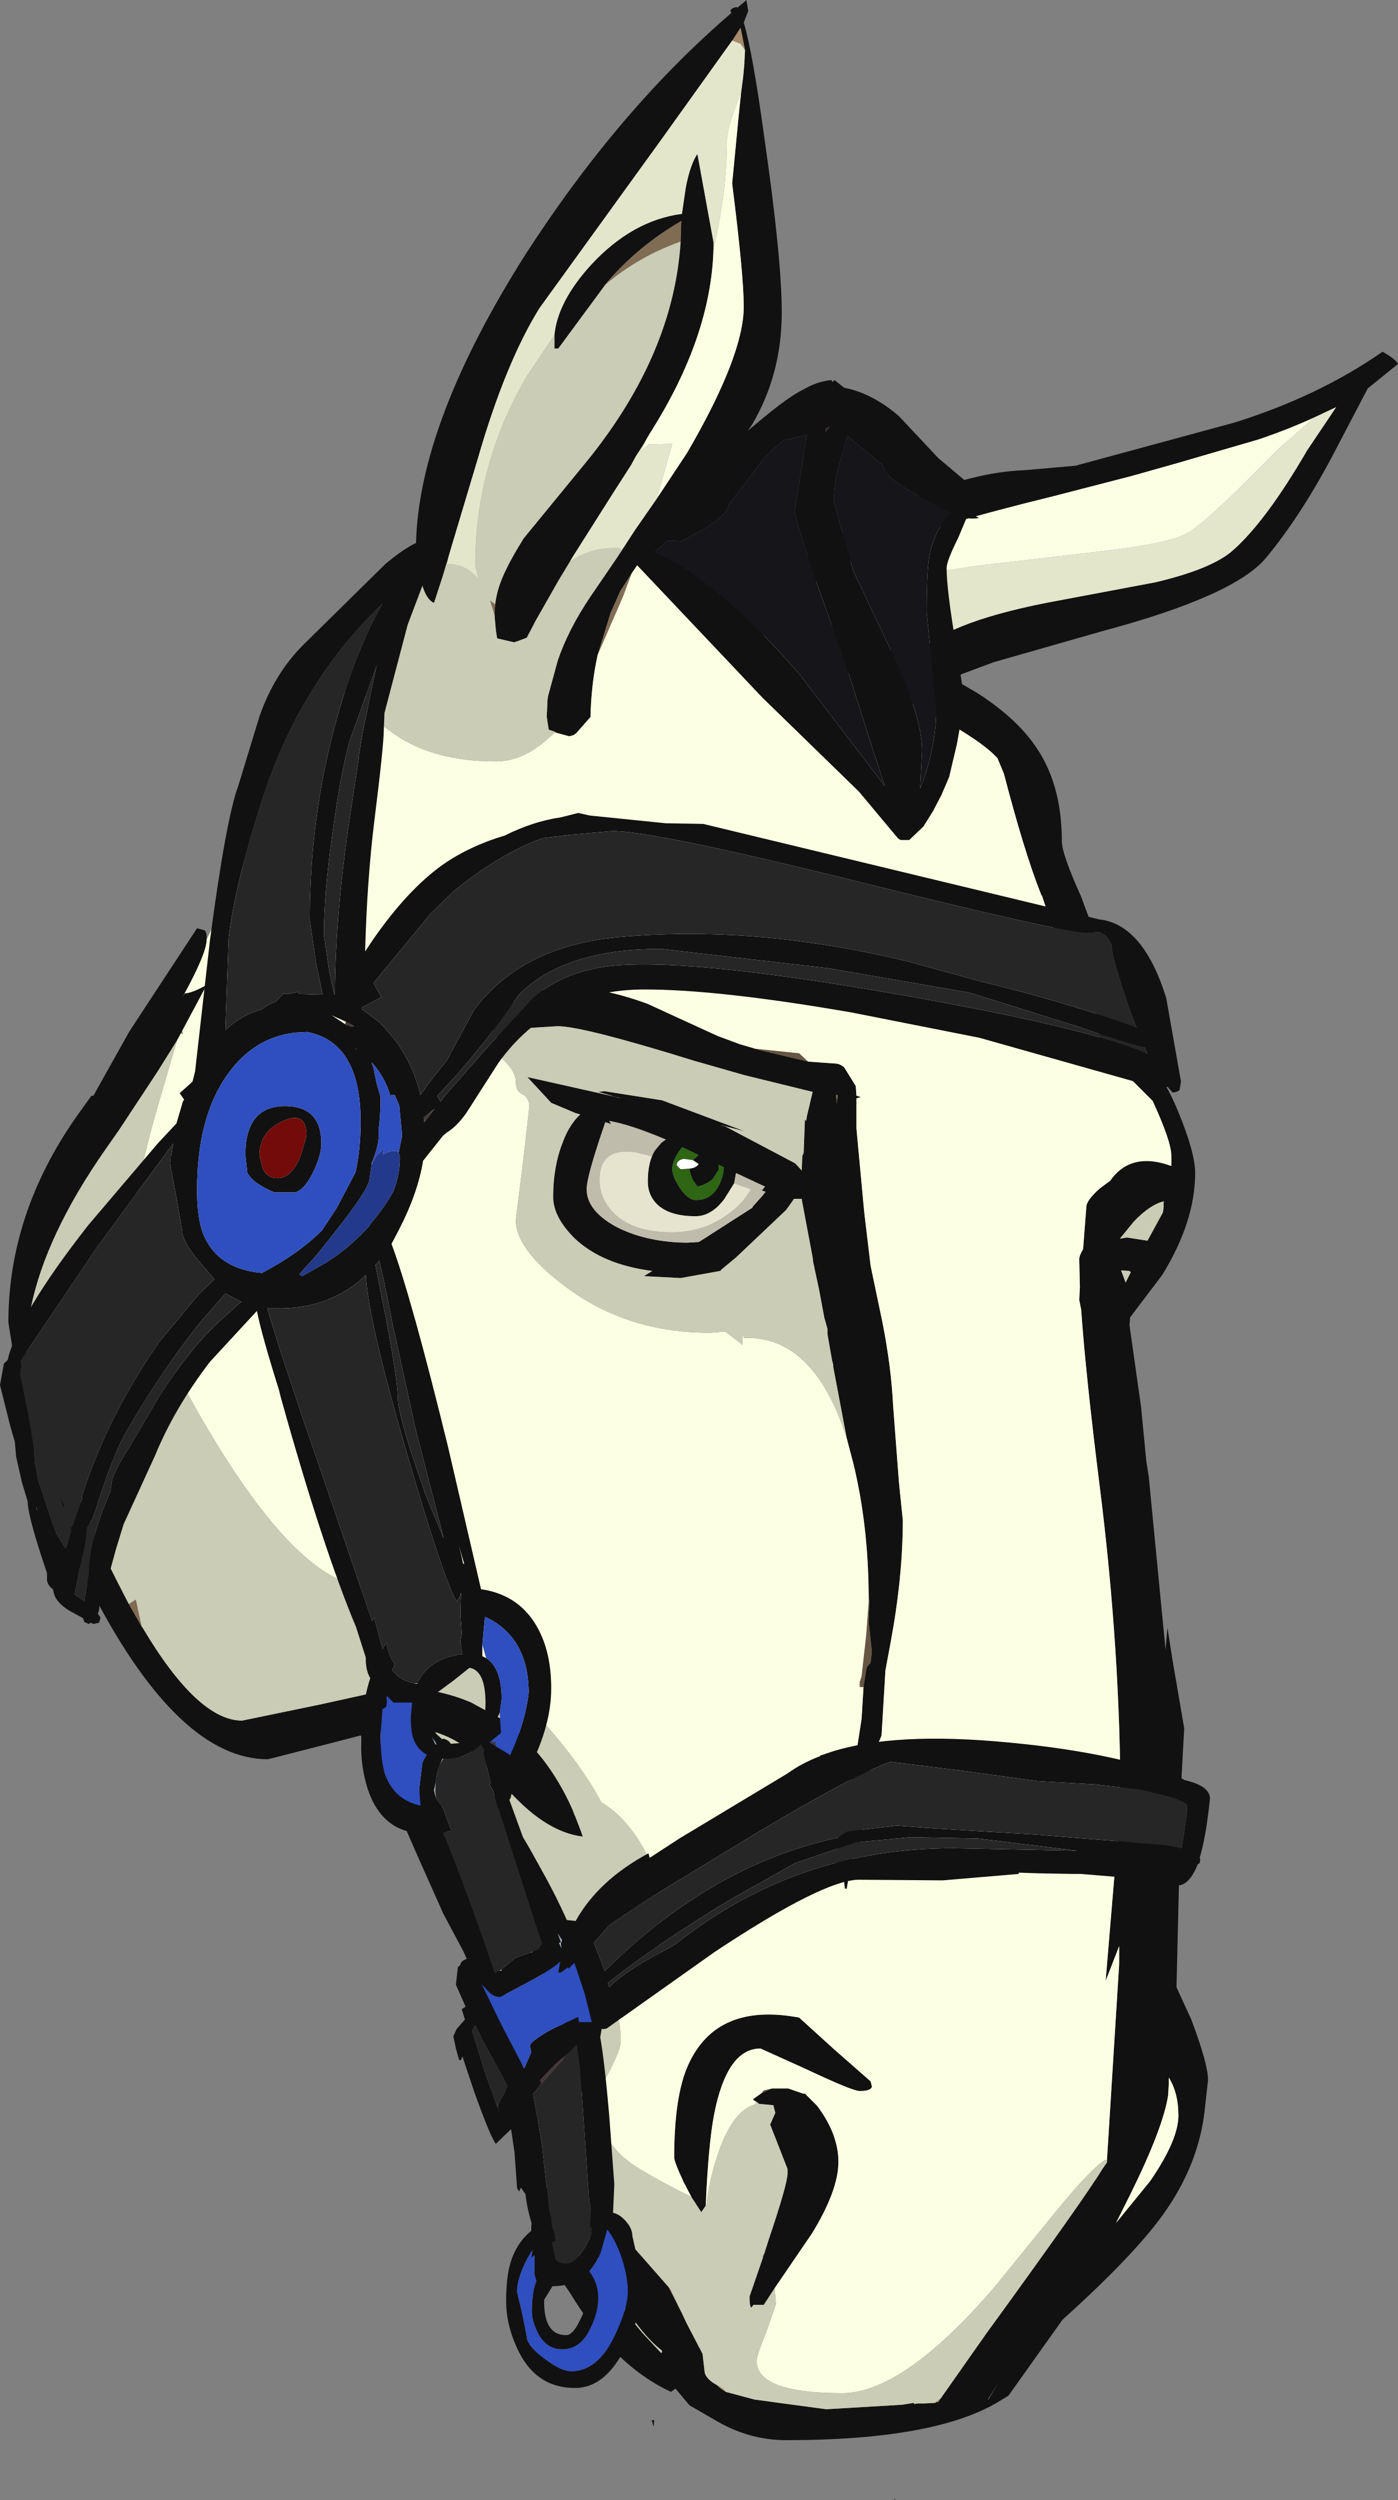 <?xml version="1.0" encoding="UTF-8" standalone="no"?>
<svg xmlns:ffdec="https://www.free-decompiler.com/flash" xmlns:xlink="http://www.w3.org/1999/xlink" ffdec:objectType="frame" height="194.05px" width="108.55px" xmlns="http://www.w3.org/2000/svg">
  <rect width="100%" height="100%" fill="#808080" stroke="none"/>
  <g transform="matrix(1.0, 0.0, 0.0, 1.0, 51.05, 188.8)">
    <use ffdec:characterId="232" height="194.05" transform="matrix(1.0, 0.0, 0.0, 1.0, -51.05, -188.8)" width="108.55" xlink:href="#shape0"/>
  </g>
  <defs>
    <g id="shape0" transform="matrix(1.0, 0.0, 0.0, 1.0, 51.05, 188.8)">
      <path d="M5.8 -185.65 L6.45 -186.65 6.5 -186.45 6.8 -184.95 6.8 -184.9 6.45 -185.4 5.8 -185.65 M22.0 -2.65 L21.8 -2.35 21.6 -2.35 22.0 -2.65 M5.3 -3.15 Q4.85 -3.4 4.65 -3.65 L5.1 -3.4 5.3 -3.15 M1.9 -9.25 L0.85 -11.3 1.05 -11.05 1.1 -10.9 1.75 -9.55 1.9 -9.25 M-4.85 -17.4 L-5.1 -17.55 -5.3 -17.8 -4.85 -17.4 M-5.3 -35.15 L-5.95 -37.15 Q-5.3 -36.4 -5.05 -36.4 L-4.9 -37.45 -5.3 -35.15 M-5.8 -46.25 L-6.1 -47.1 -6.4 -47.85 -5.9 -46.55 -5.8 -46.25 M8.3 -13.9 L8.2 -13.6 8.15 -13.65 8.3 -13.9 M41.7 -49.2 L42.6 -49.55 Q42.25 -49.05 41.75 -49.05 L41.7 -49.2 M-7.55 -20.35 L-7.55 -20.45 -7.05 -19.85 -7.55 -20.35" fill="#a68a6c" fill-rule="evenodd" stroke="none"/>
      <path d="M-18.6 -144.55 L-18.6 -144.6 -18.45 -145.8 -18.75 -146.55 Q-18.55 -155.95 -10.25 -169.05 -2.95 -180.35 5.75 -187.8 L5.65 -187.95 Q5.75 -188.2 6.15 -188.25 L6.2 -188.2 6.75 -188.65 6.9 -188.8 7.05 -187.95 6.7 -187.05 Q7.4 -184.7 8.3 -178.1 9.65 -168.75 9.65 -164.55 9.65 -159.75 7.35 -155.85 6.1 -153.9 2.25 -149.7 L-0.15 -146.85 0.15 -146.65 -0.2 -146.05 7.9 -142.8 7.85 -142.65 8.55 -142.4 Q9.75 -144.85 15.6 -148.05 22.95 -152.1 28.45 -152.3 L32.45 -152.65 44.8 -156.0 Q51.35 -158.05 56.3 -161.5 57.35 -160.9 57.5 -160.55 L55.15 -158.65 52.35 -153.3 Q49.9 -148.7 47.25 -145.5 44.8 -142.55 34.5 -139.8 L26.1 -137.4 22.75 -136.15 23.65 -135.7 24.85 -135.0 Q27.8 -133.1 29.3 -130.95 31.4 -128.0 31.4 -123.5 31.4 -122.5 32.9 -119.2 33.9 -116.4 35.65 -112.3 L38.4 -106.0 Q39.4 -105.0 40.4 -102.6 41.75 -99.35 41.75 -97.75 41.75 -94.0 39.2 -89.85 L36.7 -86.55 36.65 -85.95 37.55 -79.6 37.95 -75.45 38.15 -74.15 39.45 -60.75 39.6 -62.45 40.0 -59.9 40.9 -54.65 40.7 -51.0 40.6 -47.3 40.55 -44.95 40.3 -34.55 41.45 -32.05 Q42.75 -28.6 42.75 -27.35 L42.5 -25.1 Q42.05 -20.8 39.25 -16.9 36.95 -13.7 31.45 -8.75 L27.25 -2.85 26.75 -2.55 Q21.85 0.6 10.0 0.6 7.05 0.6 4.4 -1.0 L2.5 -2.1 2.45 -2.15 1.4 -3.4 1.05 -3.15 Q-3.4 -5.2 -6.8 -10.85 L-8.15 -12.8 Q-9.9 -15.5 -10.25 -18.5 L-10.6 -19.0 -10.75 -18.7 -10.9 -18.95 -11.1 -21.75 -11.4 -23.75 -11.75 -25.8 -12.0 -28.45 -12.3 -29.95 Q-13.15 -33.25 -15.1 -37.4 L-16.65 -40.3 -16.8 -40.65 -18.05 -43.45 Q-21.1 -50.25 -21.1 -51.15 L-23.05 -54.1 -25.55 -53.45 -30.25 -52.25 Q-37.1 -52.25 -43.75 -64.95 -45.95 -69.2 -47.7 -74.0 -49.1 -77.95 -49.1 -78.75 L-49.75 -82.1 -50.4 -86.15 Q-50.4 -94.6 -45.1 -102.15 L-43.95 -103.75 -43.8 -103.75 -41.0 -108.75 -35.75 -116.75 -35.2 -116.6 Q-35.0 -116.55 -35.0 -115.9 -35.0 -114.8 -36.85 -111.45 L-36.7 -111.7 Q-36.2 -111.7 -35.0 -112.35 L-36.95 -108.7 -37.0 -108.6 -37.3 -108.05 -38.8 -105.65 -41.8 -101.1 -42.85 -99.6 Q-47.5 -92.95 -48.65 -87.3 L-49.0 -83.85 Q-49.0 -82.1 -46.6 -76.35 L-43.45 -69.15 -43.35 -68.9 -43.25 -68.75 -43.2 -68.55 -41.95 -66.05 -41.05 -64.3 -40.05 -62.55 -40.0 -62.5 Q-35.7 -55.25 -32.25 -55.25 L-26.2 -56.5 -20.3 -57.8 Q-17.1 -57.8 -14.45 -56.65 L-12.25 -55.45 Q-10.65 -54.4 -9.35 -52.8 L-8.9 -52.25 Q-7.55 -50.5 -6.6 -48.35 L-6.45 -47.95 -6.4 -47.85 -6.1 -47.1 -5.8 -46.25 -6.15 -46.3 Q-9.2 -46.85 -12.35 -50.75 -14.6 -53.55 -17.25 -54.35 L-17.2 -54.25 Q-12.5 -50.05 -9.6 -44.75 L-8.55 -42.85 Q-7.1 -40.15 -6.05 -37.4 L-6.0 -37.3 -5.95 -37.15 -5.3 -35.15 -5.0 -34.25 -4.55 -33.8 Q-4.2 -33.3 -4.2 -32.85 -4.2 -30.85 -5.2 -28.05 -6.15 -25.45 -7.4 -23.55 L-7.95 -23.65 -8.1 -24.3 -7.6 -27.55 -7.55 -27.75 -7.3 -29.15 -7.1 -31.1 -7.1 -31.25 -7.35 -32.05 Q-7.5 -33.25 -7.9 -33.7 L-8.15 -34.0 -9.05 -35.95 -10.3 -38.5 -12.75 -43.15 -13.1 -43.8 -13.45 -44.4 Q-16.65 -49.8 -19.8 -54.65 L-22.25 -54.25 Q-20.55 -52.55 -17.8 -48.75 -13.85 -43.2 -13.85 -41.25 L-13.6 -40.5 -12.5 -37.5 -12.6 -37.15 -12.0 -35.05 Q-12.0 -34.25 -11.4 -32.7 -10.8 -31.15 -10.8 -29.85 L-10.5 -28.55 -9.65 -26.15 -9.6 -25.8 -9.35 -24.5 -8.95 -21.4 -8.8 -19.5 -6.95 -14.95 Q-6.2 -13.5 -2.6 -9.45 L-1.15 -7.7 0.3 -6.15 0.35 -6.25 0.35 -6.35 Q-1.4 -7.7 -3.25 -10.95 -5.15 -14.35 -6.25 -17.7 L-5.65 -17.85 -5.4 -17.7 -5.1 -17.55 -4.85 -17.4 -1.7 -14.2 0.85 -11.3 1.9 -9.25 2.25 -8.5 3.5 -6.1 3.65 -4.8 Q3.65 -4.35 4.25 -3.9 L4.65 -3.65 Q4.85 -3.4 5.3 -3.15 L7.55 -2.55 13.1 -1.8 19.0 -2.15 19.95 -2.3 19.9 -2.2 20.2 -2.25 20.75 -2.25 21.6 -2.3 21.6 -2.35 21.8 -2.35 22.0 -2.65 25.55 -7.7 Q33.15 -18.15 34.55 -20.45 L34.9 -20.95 34.9 -21.1 35.85 -36.35 35.85 -37.75 34.8 -35.05 35.95 -48.8 Q35.95 -60.6 34.35 -73.35 33.25 -82.1 32.9 -87.15 L32.75 -87.9 32.8 -88.9 32.75 -91.05 Q32.75 -91.35 33.05 -91.85 L33.3 -95.1 Q33.3 -95.65 34.4 -96.6 L35.15 -97.15 Q36.75 -99.45 39.9 -98.3 L39.9 -99.1 Q39.9 -100.2 38.45 -103.35 L36.7 -105.1 Q34.25 -107.7 34.25 -108.8 L33.9 -110.95 Q31.4 -114.4 29.85 -119.3 L29.8 -119.3 29.8 -119.35 29.7 -119.6 Q28.45 -122.8 26.9 -128.75 L26.4 -129.95 Q24.0 -132.6 12.1 -137.75 2.3 -141.95 -0.85 -145.05 L-0.55 -145.6 -0.6 -145.7 -0.85 -146.0 -2.0 -144.3 -2.9 -142.9 -3.65 -141.2 -4.65 -137.95 Q-5.15 -135.65 -5.2 -133.15 L-6.3 -131.9 -6.5 -131.75 -6.85 -131.65 -7.95 -131.95 -7.95 -132.0 -8.4 -132.15 -8.45 -132.2 -8.6 -133.2 -8.55 -134.1 -8.55 -134.2 -8.55 -134.35 -8.5 -134.75 -7.75 -137.5 Q-6.95 -139.9 -5.2 -142.5 L-3.15 -145.5 -1.75 -147.65 -0.05 -150.1 2.3 -153.65 Q6.7 -161.2 6.7 -165.0 6.7 -167.45 5.8 -174.55 L6.3 -179.75 6.5 -181.65 6.65 -182.8 6.75 -183.85 6.75 -184.0 6.8 -184.9 6.8 -184.95 6.5 -186.45 6.45 -186.65 5.8 -185.65 0.25 -177.9 -9.15 -164.9 Q-11.8 -160.65 -13.95 -153.2 L-16.15 -145.85 -16.3 -145.3 -16.35 -145.1 -16.4 -145.0 -16.65 -144.15 -17.35 -142.0 Q-18.05 -142.3 -18.4 -143.9 L-18.45 -144.0 -18.45 -144.1 -18.6 -144.55 M12.4 -140.75 L18.4 -138.2 19.8 -137.55 20.05 -137.9 Q22.1 -140.4 30.15 -142.0 L38.65 -143.6 Q43.1 -144.65 44.7 -146.1 47.25 -148.35 50.45 -153.85 L52.7 -157.2 51.0 -156.4 Q49.05 -155.5 46.7 -154.7 L40.35 -152.85 36.8 -151.85 30.8 -150.3 Q21.2 -147.95 17.15 -146.25 12.6 -144.35 10.45 -142.0 L10.35 -141.8 10.25 -141.7 12.4 -140.75 M-8.0 -162.8 Q-7.75 -165.4 -5.15 -168.25 -1.95 -171.7 1.9 -172.2 L2.2 -174.25 Q2.55 -176.05 3.1 -176.85 L4.35 -170.0 4.35 -169.45 Q4.15 -162.6 -0.6 -155.15 L-1.15 -154.2 -1.7 -153.35 -2.05 -152.7 -3.4 -150.6 -6.6 -145.55 -6.8 -145.2 -7.65 -143.8 -9.5 -140.55 -9.65 -140.25 -10.15 -139.3 -10.95 -139.0 -11.0 -139.0 -11.1 -138.95 -11.15 -138.95 -12.45 -139.25 -12.55 -139.9 -12.65 -141.05 -12.65 -141.15 -12.6 -141.9 Q-12.45 -143.2 -11.75 -144.6 L-11.6 -144.9 -11.45 -145.2 -11.0 -146.0 -10.4 -147.0 -5.4 -153.1 Q1.25 -161.35 1.8 -170.05 L1.85 -171.65 Q-1.5 -169.7 -3.9 -166.9 L-4.05 -166.7 -7.7 -161.75 -8.0 -161.75 -8.0 -162.5 -8.0 -162.8 M-13.3 -109.75 Q-12.4 -110.7 -10.9 -111.05 -7.6 -113.35 -0.8 -110.9 L4.65 -108.4 6.4 -107.75 7.6 -107.4 7.9 -107.3 11.7 -106.4 13.8 -106.25 Q14.15 -106.25 14.5 -105.95 L15.4 -104.5 15.4 -104.45 15.45 -103.75 15.8 -103.65 15.45 -103.55 15.45 -101.2 16.05 -94.75 16.15 -93.9 16.55 -90.55 17.45 -86.25 Q18.15 -82.75 18.3 -79.65 L18.75 -73.75 19.05 -70.8 Q19.05 -66.4 18.1 -61.3 L17.7 -59.15 17.4 -54.1 16.6 -52.15 15.65 -44.85 15.25 -44.85 15.15 -45.25 15.15 -45.0 14.7 -42.2 14.55 -42.2 14.4 -43.55 14.3 -42.9 14.1 -42.6 13.9 -42.75 13.8 -43.4 Q13.8 -45.75 15.3 -51.8 L15.85 -55.4 16.0 -57.85 16.2 -59.15 16.25 -59.4 16.55 -59.75 16.65 -60.6 16.4 -62.9 16.45 -64.45 16.4 -65.1 Q16.35 -70.55 15.2 -75.25 L14.7 -77.15 13.65 -82.7 13.65 -82.85 13.55 -83.25 13.2 -85.25 13.2 -85.65 12.95 -86.55 12.55 -88.7 12.1 -90.8 12.05 -91.2 11.25 -95.45 11.2 -95.75 10.75 -95.75 10.6 -95.75 10.5 -95.6 10.0 -94.9 9.9 -94.8 6.1 -91.2 4.95 -90.25 4.95 -90.2 4.85 -90.15 1.8 -89.6 -1.05 -89.75 -0.4 -90.15 Q-4.3 -90.65 -6.45 -92.7 -8.1 -94.35 -8.1 -95.9 -8.1 -98.25 -7.35 -100.15 -6.85 -101.5 -6.0 -102.3 L-6.35 -102.4 -8.25 -103.2 -10.1 -105.2 -3.4 -103.7 -2.85 -103.55 -3.1 -103.65 -3.2 -103.65 -4.6 -104.05 -4.15 -104.1 -4.1 -104.1 0.35 -103.4 6.75 -101.0 4.8 -101.5 5.3 -101.35 10.7 -98.5 11.2 -97.95 11.25 -99.1 11.35 -99.3 11.45 -101.9 11.55 -101.8 11.6 -102.15 12.05 -104.05 6.75 -105.35 2.9 -106.45 Q-5.8 -109.15 -7.75 -109.15 L-10.95 -108.95 -12.4 -108.35 -12.75 -108.8 -13.15 -108.75 -13.25 -108.75 -13.65 -108.8 -13.8 -109.0 -13.85 -109.05 -13.8 -109.1 -13.7 -109.25 -13.3 -109.75 M2.75 -98.75 L3.2 -99.15 1.95 -99.75 1.9 -99.75 1.65 -99.4 Q1.15 -98.65 1.15 -98.05 1.15 -97.5 1.7 -96.65 2.35 -95.65 3.0 -95.65 4.15 -95.65 4.75 -96.75 5.15 -97.55 5.15 -98.2 L4.75 -98.4 4.75 -98.0 4.3 -97.3 Q3.8 -96.85 3.1 -96.7 L2.7 -97.3 2.5 -97.9 2.5 -98.1 Q3.0 -98.15 3.2 -98.45 L2.75 -98.75 M-0.2 -99.5 L0.3 -100.1 0.65 -100.35 Q-2.05 -101.5 -3.75 -101.8 L-3.6 -101.55 -4.05 -101.7 Q-5.5 -97.5 -5.5 -96.5 -5.5 -94.85 -3.25 -93.6 -1.05 -92.45 1.95 -92.35 L2.0 -92.35 2.35 -92.35 3.2 -92.4 3.3 -92.45 7.2 -94.95 7.35 -95.05 7.4 -95.15 8.2 -96.05 8.4 -96.3 8.1 -96.4 8.15 -96.45 8.35 -96.7 6.1 -97.75 5.95 -96.95 5.2 -95.75 Q4.2 -94.4 2.95 -94.4 0.9 -94.4 -0.05 -95.35 -0.75 -96.05 -0.75 -97.1 -0.75 -98.6 -0.2 -99.5 M13.85 -103.8 L13.9 -103.5 13.95 -103.1 13.95 -103.4 14.0 -103.8 13.9 -103.8 13.85 -103.8 M39.3 -95.45 L39.35 -95.55 39.3 -95.55 Q38.25 -95.3 37.0 -94.0 L35.9 -92.65 36.45 -92.75 38.05 -92.5 39.25 -94.7 39.3 -95.1 39.3 -95.45 M36.0 -90.2 L36.35 -89.25 36.75 -90.05 36.65 -90.15 36.0 -90.2 M39.7 -27.0 L39.65 -26.15 Q39.25 -23.6 36.7 -18.45 L35.6 -16.25 38.25 -19.5 Q40.45 -22.7 40.45 -24.6 40.45 -26.35 39.7 -27.55 L39.7 -27.0 M3.75 -17.65 L3.75 -17.6 3.4 -17.1 2.65 -18.25 2.05 -19.4 Q1.3 -21.0 1.3 -21.35 1.3 -26.15 2.4 -28.55 4.6 -33.4 11.0 -32.2 L13.7 -29.75 16.55 -27.25 16.65 -26.85 Q16.6 -26.5 15.7 -26.5 15.15 -26.5 11.65 -28.15 L8.0 -29.8 Q5.4 -29.8 4.4 -24.7 3.95 -22.35 3.75 -17.65 M8.3 -13.9 L8.65 -15.0 Q10.1 -19.3 10.1 -20.1 L10.1 -20.45 8.75 -23.9 9.15 -24.8 9.0 -25.4 7.9 -25.5 7.4 -25.85 8.1 -26.35 8.9 -26.7 10.15 -26.7 11.3 -26.3 11.45 -26.3 12.4 -25.35 Q14.05 -23.15 14.05 -21.0 14.05 -18.8 12.0 -15.45 L9.1 -11.2 8.25 -9.9 7.45 -9.9 7.3 -9.7 Q7.15 -9.7 7.15 -10.55 L8.2 -13.6 8.3 -13.9 M26.45 -3.85 L25.65 -2.55 25.7 -2.55 26.45 -3.85 M18.4 5.15 L18.5 5.15 18.35 5.25 18.4 5.15 M-1.35 -35.9 L-1.3 -35.9 -1.35 -35.85 -1.35 -35.9 M-0.25 -0.95 L-0.3 -0.45 -0.45 -0.95 -0.25 -0.95" fill="#111111" fill-rule="evenodd" stroke="none"/>
      <path d="M-21.25 -139.7 L-18.85 -143.25 -19.15 -142.3 -18.95 -141.65 -19.15 -142.25 -19.9 -139.9 -20.0 -139.9 -20.35 -139.85 -21.25 -139.7 M-18.7 -143.9 L-18.6 -144.55 -18.45 -144.1 -18.7 -143.9 M-4.65 -137.95 L-3.65 -141.2 -2.9 -142.9 -2.0 -144.3 -2.65 -142.55 -4.65 -137.95 M-40.05 -62.55 L-41.05 -64.3 -40.5 -64.65 -40.05 -62.55 M-37.0 -108.6 L-36.95 -108.7 -36.75 -109.05 -36.9 -108.8 -36.85 -108.55 -37.0 -108.6 M-4.05 -166.7 L-3.9 -166.9 Q-1.5 -169.7 1.85 -171.65 L1.8 -170.05 Q-1.45 -168.9 -4.05 -166.7 M-12.6 -141.9 L-12.65 -141.15 -12.65 -141.05 -13.0 -142.2 -12.6 -141.9 M5.3 -101.35 L4.8 -101.5 5.3 -101.35 M-3.2 -103.65 L-3.1 -103.65 -2.85 -103.55 -3.4 -103.7 -3.2 -103.65 M39.3 -95.55 L39.35 -95.55 39.3 -95.45 39.3 -95.55 M13.85 -103.8 L13.9 -103.8 14.0 -103.8 13.95 -103.4 13.95 -103.1 13.9 -103.5 13.85 -103.8 M-15.8 -107.2 L-15.8 -107.15 Q-16.25 -106.85 -17.0 -106.65 L-18.3 -106.45 -15.8 -107.2 M-47.4 -80.3 L-47.25 -79.5 -47.35 -80.0 Q-47.75 -81.15 -47.75 -82.2 L-47.4 -80.3" fill="#806b53" fill-rule="evenodd" stroke="none"/>
      <path d="M-13.3 -109.75 L-13.7 -109.25 -13.8 -109.1 -13.65 -109.7 -13.3 -109.75 M16.4 -65.1 L16.45 -64.45 16.4 -62.9 16.65 -60.6 16.55 -59.75 16.25 -59.4 16.2 -59.15 16.0 -57.85 15.7 -57.85 15.7 -58.25 15.85 -58.7 16.2 -61.85 16.4 -64.45 16.4 -65.1 M11.7 -106.4 L7.9 -107.3 7.6 -107.4 11.0 -107.05 11.7 -106.4 M8.1 -26.35 L8.25 -26.55 8.9 -26.7 8.1 -26.35 M-28.65 -117.65 L-28.75 -117.15 -28.9 -117.15 -28.55 -118.15 -28.65 -117.65 M-14.95 -102.75 L-14.85 -102.45 -14.95 -102.6 -14.95 -102.75" fill="#665542" fill-rule="evenodd" stroke="none"/>
      <path d="M2.0 -92.35 L1.95 -92.35 Q-1.05 -92.45 -3.25 -93.6 -5.5 -94.85 -5.5 -96.5 -5.5 -97.5 -4.05 -101.7 L-3.6 -101.55 -3.75 -101.8 Q-2.05 -101.5 0.65 -100.35 L0.3 -100.1 -0.2 -99.5 -0.45 -99.05 -1.65 -99.35 Q-4.5 -99.8 -4.5 -97.2 -4.5 -95.9 -3.55 -94.8 -2.05 -93.15 1.1 -93.15 3.35 -93.15 5.1 -94.3 6.55 -95.2 7.25 -96.5 L5.95 -96.95 6.1 -97.75 8.35 -96.7 8.15 -96.45 8.1 -96.4 8.4 -96.3 8.2 -96.05 8.15 -96.05 7.2 -94.95 3.3 -92.45 2.0 -92.35" fill="#bfbcab" fill-rule="evenodd" stroke="none"/>
      <path d="M2.5 -98.1 L2.5 -97.9 2.7 -97.3 3.1 -96.7 Q3.8 -96.85 4.3 -97.3 L4.75 -98.0 4.75 -98.4 5.15 -98.2 Q5.15 -97.55 4.75 -96.75 4.15 -95.65 3.0 -95.65 2.35 -95.65 1.7 -96.65 1.15 -97.5 1.15 -98.05 1.15 -98.65 1.65 -99.4 L1.9 -99.75 1.95 -99.75 3.2 -99.15 2.75 -98.75 2.05 -98.85 Q1.5 -98.75 1.5 -98.35 L1.8 -98.05 2.45 -98.1 2.5 -98.1" fill="#2e6614" fill-rule="evenodd" stroke="none"/>
      <path d="M2.0 -92.35 L3.3 -92.45 3.2 -92.4 2.35 -92.35 2.0 -92.35 M7.2 -94.95 L8.15 -96.05 8.2 -96.05 7.4 -95.15 7.35 -95.05 7.2 -94.95 M5.95 -96.95 L7.25 -96.5 Q6.55 -95.2 5.1 -94.3 3.35 -93.15 1.1 -93.15 -2.05 -93.15 -3.55 -94.8 -4.5 -95.9 -4.5 -97.2 -4.5 -99.8 -1.65 -99.35 L-0.45 -99.05 -0.2 -99.5 Q-0.75 -98.6 -0.75 -97.1 -0.75 -96.05 -0.05 -95.35 0.9 -94.4 2.95 -94.4 4.2 -94.4 5.2 -95.75 L5.95 -96.95" fill="#e6e3ce" fill-rule="evenodd" stroke="none"/>
      <path d="M2.75 -98.75 L3.2 -98.45 Q3.0 -98.15 2.5 -98.1 L2.45 -98.1 1.8 -98.05 1.5 -98.35 Q1.5 -98.75 2.05 -98.85 L2.75 -98.75" fill="#ffffff" fill-rule="evenodd" stroke="none"/>
      <path d="M-35.0 -115.9 L-31.55 -122.95 -30.55 -124.7 -30.45 -124.9 -30.3 -125.15 Q-26.85 -131.35 -21.25 -139.7 L-20.35 -139.85 -21.3 -138.15 Q-22.6 -135.65 -22.6 -134.65 -22.6 -133.25 -20.25 -131.7 -17.25 -129.7 -12.55 -129.7 -10.6 -129.7 -8.75 -131.25 L-7.95 -131.95 -6.85 -131.65 -6.5 -131.75 -6.3 -131.9 -5.2 -133.15 Q-5.15 -135.65 -4.65 -137.95 L-2.65 -142.55 -2.0 -144.3 -0.85 -146.0 -0.6 -145.7 -0.55 -145.6 -0.85 -145.05 Q2.3 -141.95 12.1 -137.75 24.0 -132.6 26.4 -129.95 L26.9 -128.75 Q28.45 -122.8 29.7 -119.6 L29.8 -119.35 29.8 -119.3 29.85 -119.3 Q31.4 -114.4 33.9 -110.95 L34.25 -108.8 Q34.25 -107.7 36.7 -105.1 L38.45 -103.35 Q39.9 -100.2 39.9 -99.1 L39.9 -98.3 Q36.75 -99.45 35.15 -97.15 L34.4 -96.6 Q33.3 -95.65 33.3 -95.1 L33.05 -91.85 Q32.75 -91.35 32.75 -91.05 L32.8 -88.9 32.75 -87.9 32.9 -87.15 Q33.25 -82.1 34.35 -73.35 35.95 -60.6 35.95 -48.8 L34.8 -35.05 35.85 -37.75 35.85 -36.35 34.9 -21.1 34.75 -21.15 Q33.65 -20.45 31.1 -17.35 L26.1 -11.2 Q19.05 -3.05 14.35 -3.05 7.7 -3.05 7.7 -5.55 7.7 -5.95 8.45 -7.8 L9.2 -9.95 9.1 -11.2 12.0 -15.45 Q14.05 -18.8 14.05 -21.0 14.05 -23.15 12.4 -25.35 L11.45 -26.3 11.3 -26.3 10.15 -26.7 8.9 -26.7 8.25 -26.55 8.1 -26.35 7.4 -25.85 7.9 -25.5 7.7 -25.65 7.55 -25.45 Q5.95 -25.0 4.85 -22.05 4.0 -19.7 3.8 -17.6 L3.75 -17.65 Q3.95 -22.35 4.4 -24.7 5.4 -29.8 8.0 -29.8 L11.65 -28.15 Q15.15 -26.5 15.7 -26.5 16.6 -26.5 16.65 -26.85 L16.55 -27.25 13.7 -29.75 11.0 -32.2 Q4.6 -33.4 2.4 -28.55 1.3 -26.15 1.3 -21.35 1.3 -21.0 2.05 -19.4 L2.65 -18.25 2.3 -18.45 Q-1.3 -20.25 -2.45 -21.2 -4.6 -23.0 -4.6 -25.55 -4.6 -26.45 -3.7 -28.1 -2.85 -29.75 -2.85 -30.35 -2.85 -32.35 -3.5 -32.85 -1.3 -33.15 -0.4 -35.55 0.2 -37.2 0.2 -40.2 0.2 -43.65 -1.75 -46.4 -2.9 -48.05 -4.35 -48.9 -6.0 -52.0 -9.15 -55.45 -15.95 -62.9 -24.25 -66.0 -28.9 -67.75 -34.9 -77.85 -40.75 -87.75 -40.75 -93.05 -40.75 -96.15 -38.75 -103.1 L-37.3 -108.05 -37.0 -108.6 -36.85 -108.55 -36.9 -108.8 -36.75 -109.05 -36.95 -108.7 -35.0 -112.35 Q-36.2 -111.7 -36.7 -111.7 L-36.85 -111.45 Q-35.0 -114.8 -35.0 -115.9 M6.5 -181.65 L6.3 -179.75 5.8 -174.55 Q6.7 -167.45 6.7 -165.0 6.7 -161.2 2.3 -153.65 L-0.05 -150.1 1.15 -154.35 -0.7 -154.3 -1.3 -153.75 -0.85 -154.7 -1.15 -154.2 -0.6 -155.15 Q4.15 -162.6 4.35 -169.45 5.4 -173.95 5.4 -177.95 5.4 -178.8 6.2 -180.85 L6.5 -181.65 M51.0 -156.4 L48.15 -153.9 Q42.55 -148.15 41.1 -147.4 39.8 -146.65 34.8 -146.05 L24.95 -144.9 Q14.1 -143.4 12.4 -140.75 L10.25 -141.7 10.35 -141.8 10.45 -142.0 Q12.6 -144.35 17.15 -146.25 21.2 -147.95 30.8 -150.3 L36.8 -151.85 40.35 -152.85 46.7 -154.7 Q49.05 -155.5 51.0 -156.4 M7.6 -107.4 L6.4 -107.75 4.65 -108.4 -0.8 -110.9 Q-7.6 -113.35 -10.9 -111.05 -12.4 -110.7 -13.3 -109.75 L-13.65 -109.7 -13.8 -109.1 -13.85 -109.05 -13.8 -109.0 -14.0 -108.4 -13.6 -108.0 -13.4 -108.25 -13.65 -107.95 -13.5 -107.85 -12.1 -106.65 Q-11.0 -105.7 -11.0 -104.8 -11.0 -104.1 -10.45 -103.85 -9.95 -103.55 -9.95 -102.9 L-10.45 -98.5 -11.0 -94.1 Q-11.0 -91.8 -7.1 -88.9 -2.35 -85.35 4.1 -85.35 L5.25 -85.45 6.5 -84.5 6.6 -84.4 Q6.6 -85.7 6.7 -84.95 12.15 -85.15 14.7 -77.15 L15.2 -75.25 Q16.35 -70.55 16.4 -65.1 L16.4 -64.45 16.2 -61.85 15.85 -58.7 15.7 -58.25 15.7 -57.85 16.0 -57.85 15.85 -55.4 15.3 -51.8 Q13.8 -45.75 13.8 -43.4 L13.9 -42.75 14.1 -42.6 14.3 -42.9 14.4 -43.55 14.55 -42.2 14.7 -42.2 15.15 -45.0 15.15 -45.25 15.25 -44.85 15.65 -44.85 16.6 -52.15 17.4 -54.1 17.7 -59.15 18.1 -61.3 Q19.05 -66.4 19.05 -70.8 L18.75 -73.75 18.3 -79.65 Q18.15 -82.75 17.45 -86.25 L16.55 -90.55 16.15 -93.9 16.05 -94.75 15.45 -101.2 15.45 -103.55 15.8 -103.65 15.45 -103.75 15.4 -104.45 15.4 -104.5 14.5 -105.95 Q14.15 -106.25 13.8 -106.25 L11.7 -106.4 11.0 -107.05 7.6 -107.4 M39.7 -27.0 L39.7 -27.55 Q40.45 -26.35 40.45 -24.6 40.45 -22.7 38.25 -19.5 L35.6 -16.25 36.7 -18.45 Q39.25 -23.6 39.65 -26.15 L39.7 -27.0 M-28.65 -117.65 L-28.55 -118.15 -28.9 -117.15 -28.75 -117.15 -28.65 -117.65 M-15.8 -107.2 L-18.3 -106.45 -17.0 -106.65 Q-16.25 -106.85 -15.8 -107.15 L-15.8 -107.2 M-14.95 -102.75 L-14.95 -102.6 -14.85 -102.45 -14.95 -102.75" fill="#fdffe3" fill-rule="evenodd" stroke="none"/>
      <path d="M-18.85 -143.25 L-18.7 -143.9 -18.45 -144.1 -18.45 -144.0 -18.4 -143.9 Q-18.05 -142.3 -17.35 -142.0 L-16.65 -144.15 -16.4 -145.0 Q-14.95 -145.1 -13.9 -143.85 L-14.15 -144.95 Q-14.15 -152.75 -10.15 -159.6 L-8.0 -162.8 -8.0 -162.5 -8.0 -161.75 -7.7 -161.75 -4.05 -166.7 Q-1.45 -168.9 1.8 -170.05 1.25 -161.35 -5.4 -153.1 L-10.4 -147.0 -11.0 -146.0 -11.45 -145.2 -11.6 -144.9 -11.75 -144.6 Q-12.45 -143.2 -12.6 -141.9 L-13.0 -142.2 -12.65 -141.05 -12.55 -139.9 -12.45 -139.25 -11.15 -138.95 -11.1 -138.95 -11.0 -139.0 -10.95 -139.0 -10.15 -139.3 -9.65 -140.25 -9.5 -140.55 -7.65 -143.8 -6.8 -145.2 Q-5.05 -146.4 -2.9 -146.25 L-2.8 -146.1 -3.15 -145.5 -5.2 -142.5 Q-6.95 -139.9 -7.75 -137.5 L-8.5 -134.75 -8.55 -134.35 -8.55 -134.2 -8.55 -134.1 -8.6 -133.2 -8.45 -132.2 -8.4 -132.15 -7.95 -132.0 -7.95 -131.95 -8.75 -131.25 Q-10.6 -129.7 -12.55 -129.7 -17.25 -129.7 -20.25 -131.7 -22.6 -133.25 -22.6 -134.65 -22.6 -135.65 -21.3 -138.15 L-20.35 -139.85 -20.0 -139.9 -19.9 -139.9 -19.15 -142.25 -18.95 -141.65 -19.15 -142.3 -18.85 -143.25 M34.9 -21.1 L34.9 -20.95 34.55 -20.45 Q33.15 -18.15 25.55 -7.7 L22.0 -2.65 21.6 -2.35 21.6 -2.3 20.75 -2.25 20.2 -2.25 19.9 -2.2 19.95 -2.3 19.0 -2.15 13.1 -1.8 7.55 -2.55 5.3 -3.15 5.1 -3.4 4.65 -3.65 4.25 -3.9 Q3.65 -4.35 3.65 -4.8 L3.5 -6.1 2.25 -8.5 1.9 -9.25 1.75 -9.55 1.1 -10.9 1.05 -11.05 0.85 -11.3 -1.7 -14.2 -4.85 -17.4 -5.3 -17.8 -5.1 -17.55 -5.4 -17.7 -5.65 -17.85 -6.25 -17.7 Q-5.15 -14.35 -3.25 -10.95 -1.4 -7.7 0.35 -6.35 L0.35 -6.25 0.3 -6.15 -1.15 -7.7 -2.6 -9.45 Q-6.2 -13.5 -6.95 -14.95 L-8.8 -19.5 -8.95 -21.4 -9.35 -24.5 -9.6 -25.8 -9.65 -26.15 -10.5 -28.55 -10.8 -29.85 Q-10.8 -31.15 -11.4 -32.7 -12.0 -34.25 -12.0 -35.05 L-12.6 -37.15 -12.5 -37.5 -13.6 -40.5 -13.85 -41.25 Q-13.85 -43.2 -17.8 -48.75 -20.55 -52.55 -22.25 -54.25 L-19.8 -54.65 Q-16.65 -49.8 -13.45 -44.4 L-13.1 -43.8 -12.75 -43.15 -10.3 -38.5 -9.05 -35.95 -8.15 -34.0 -7.9 -33.7 Q-7.5 -33.25 -7.35 -32.05 L-7.1 -31.25 -7.1 -31.1 -7.3 -29.15 -7.55 -27.75 -7.6 -27.55 -8.1 -24.3 -7.95 -23.65 -7.4 -23.55 Q-6.15 -25.45 -5.2 -28.05 -4.2 -30.85 -4.2 -32.85 -4.2 -33.3 -4.55 -33.8 L-5.0 -34.25 -5.3 -35.15 -4.9 -37.45 -5.05 -36.4 Q-5.3 -36.4 -5.95 -37.15 L-6.0 -37.3 -6.05 -37.4 Q-7.1 -40.15 -8.55 -42.85 L-9.6 -44.75 Q-12.5 -50.05 -17.2 -54.25 L-17.25 -54.35 Q-14.6 -53.55 -12.35 -50.75 -9.2 -46.85 -6.15 -46.3 L-5.8 -46.25 -5.9 -46.55 -6.4 -47.85 -6.45 -47.95 -6.6 -48.35 Q-7.55 -50.5 -8.9 -52.25 L-9.35 -52.8 Q-10.65 -54.4 -12.25 -55.45 L-14.45 -56.65 Q-17.1 -57.8 -20.3 -57.8 L-26.2 -56.5 -32.25 -55.25 Q-35.7 -55.25 -40.0 -62.5 L-40.05 -62.55 -40.5 -64.65 -41.05 -64.3 -41.95 -66.05 -43.2 -68.55 -43.25 -68.75 -43.35 -68.9 -43.45 -69.15 -46.6 -76.35 Q-49.0 -82.1 -49.0 -83.85 L-48.65 -87.3 Q-47.5 -92.95 -42.85 -99.6 L-41.8 -101.1 -38.8 -105.65 -37.3 -108.05 -38.75 -103.1 Q-40.75 -96.15 -40.75 -93.05 -40.75 -87.75 -34.9 -77.85 -28.9 -67.75 -24.25 -66.0 -15.95 -62.9 -9.15 -55.45 -6.0 -52.0 -4.35 -48.9 -2.9 -48.05 -1.75 -46.4 0.2 -43.65 0.2 -40.2 0.2 -37.2 -0.4 -35.55 -1.3 -33.15 -3.5 -32.85 -2.85 -32.35 -2.85 -30.35 -2.85 -29.75 -3.7 -28.1 -4.6 -26.45 -4.6 -25.55 -4.6 -23.0 -2.45 -21.2 -1.3 -20.25 2.3 -18.45 L2.65 -18.25 3.4 -17.1 3.75 -17.6 3.75 -17.65 3.8 -17.6 Q4.0 -19.7 4.85 -22.05 5.95 -25.0 7.55 -25.45 L7.7 -25.65 7.9 -25.5 9.0 -25.4 9.15 -24.8 8.75 -23.9 10.1 -20.45 10.1 -20.1 Q10.1 -19.3 8.65 -15.0 L8.3 -13.9 8.15 -13.65 8.2 -13.6 7.15 -10.55 Q7.15 -9.7 7.3 -9.7 L7.45 -9.9 8.25 -9.9 9.1 -11.2 9.2 -9.95 8.45 -7.8 Q7.7 -5.95 7.7 -5.55 7.7 -3.05 14.35 -3.05 19.05 -3.05 26.1 -11.2 L31.1 -17.35 Q33.65 -20.45 34.75 -21.15 L34.9 -21.1 M-13.8 -109.0 L-13.65 -108.8 -13.25 -108.75 -13.15 -108.75 -12.75 -108.8 -12.4 -108.35 -10.95 -108.95 -7.75 -109.15 Q-5.8 -109.15 2.9 -106.45 L6.75 -105.35 12.05 -104.05 11.6 -102.15 11.55 -101.8 11.45 -101.9 11.35 -99.3 11.25 -99.1 11.2 -97.95 10.7 -98.5 5.3 -101.35 4.8 -101.5 6.75 -101.0 0.35 -103.4 -4.1 -104.1 -4.15 -104.1 -4.6 -104.05 -3.2 -103.65 -3.4 -103.7 -10.1 -105.2 -8.25 -103.2 -6.35 -102.4 -6.0 -102.3 Q-6.85 -101.5 -7.35 -100.15 -8.1 -98.25 -8.1 -95.9 -8.1 -94.35 -6.45 -92.7 -4.3 -90.65 -0.4 -90.15 L-1.05 -89.75 1.8 -89.6 4.85 -90.15 4.95 -90.2 4.95 -90.25 6.1 -91.2 9.9 -94.8 10.0 -94.9 10.5 -95.6 10.6 -95.75 10.75 -95.75 11.2 -95.75 11.25 -95.45 12.05 -91.2 12.1 -90.8 12.55 -88.7 12.95 -86.55 13.2 -85.65 13.2 -85.25 13.55 -83.25 13.65 -82.85 13.65 -82.7 14.7 -77.15 Q12.15 -85.15 6.7 -84.95 6.6 -85.7 6.6 -84.4 L6.5 -84.5 5.25 -85.45 4.1 -85.35 Q-2.35 -85.35 -7.1 -88.9 -11.0 -91.8 -11.0 -94.1 L-10.45 -98.5 -9.95 -102.9 Q-9.95 -103.55 -10.45 -103.85 -11.0 -104.1 -11.0 -104.8 -11.0 -105.7 -12.1 -106.65 L-13.5 -107.85 -13.65 -107.95 -13.4 -108.25 -13.6 -108.0 -14.0 -108.4 -13.8 -109.0 M39.3 -95.55 L39.3 -95.45 39.3 -95.1 39.25 -94.7 38.05 -92.5 36.45 -92.75 35.9 -92.65 37.0 -94.0 Q38.25 -95.3 39.3 -95.55 M36.0 -90.2 L36.65 -90.15 36.75 -90.05 36.35 -89.25 36.0 -90.2 M-47.4 -80.3 L-47.75 -82.2 Q-47.75 -81.15 -47.35 -80.0 L-47.25 -79.5 -47.4 -80.3 M-1.35 -35.9 L-1.35 -35.85 -1.3 -35.9 -1.35 -35.9 M-7.55 -20.35 L-7.05 -19.85 -7.55 -20.45 -7.55 -20.35" fill="#caccb5" fill-rule="evenodd" stroke="none"/>
      <path d="M-16.4 -145.0 L-16.35 -145.1 -16.3 -145.3 -16.15 -145.85 -13.95 -153.2 Q-11.8 -160.65 -9.15 -164.9 L0.25 -177.9 5.8 -185.65 6.45 -185.4 6.8 -184.9 6.75 -184.0 6.75 -183.85 6.65 -182.8 6.5 -181.65 6.2 -180.85 Q5.4 -178.8 5.4 -177.95 5.4 -173.95 4.35 -169.45 L4.35 -170.0 3.1 -176.85 Q2.55 -176.05 2.2 -174.25 L1.9 -172.2 Q-1.95 -171.7 -5.15 -168.25 -7.75 -165.4 -8.0 -162.8 L-10.15 -159.6 Q-14.15 -152.75 -14.15 -144.95 L-13.9 -143.85 Q-14.95 -145.1 -16.4 -145.0 M-0.05 -150.1 L-1.75 -147.65 -3.15 -145.5 -2.8 -146.1 -2.9 -146.25 Q-5.05 -146.4 -6.8 -145.2 L-6.6 -145.55 -3.4 -150.6 -2.05 -152.7 -1.7 -153.35 -1.15 -154.2 -0.85 -154.7 -1.3 -153.75 -0.7 -154.3 1.15 -154.35 -0.05 -150.1 M12.4 -140.75 Q14.1 -143.4 24.95 -144.9 L34.8 -146.05 Q39.8 -146.65 41.1 -147.4 42.55 -148.15 48.15 -153.9 L51.0 -156.4 52.7 -157.2 50.45 -153.85 Q47.25 -148.35 44.7 -146.1 43.1 -144.65 38.65 -143.6 L30.15 -142.0 Q22.1 -140.4 20.05 -137.9 L19.8 -137.55 18.4 -138.2 12.4 -140.75" fill="#e4e6cc" fill-rule="evenodd" stroke="none"/>
      <path d="M3.55 -124.85 L34.25 -117.45 34.55 -117.4 34.6 -117.4 Q37.8 -116.8 39.5 -111.35 L40.65 -104.85 40.55 -104.25 Q40.5 -104.05 40.0 -104.0 L39.6 -104.45 39.0 -104.3 25.0 -108.25 15.15 -110.2 Q4.8 -112.0 -1.0 -112.0 -8.25 -112.0 -12.35 -106.3 L-14.85 -102.4 Q-15.6 -101.35 -16.35 -100.9 L-16.65 -100.65 -18.2 -98.7 Q-18.6 -96.2 -20.1 -93.3 L-20.65 -92.25 Q-19.1 -88.1 -16.25 -76.45 L-13.7 -65.45 Q-10.6 -65.0 -9.2 -62.25 -8.25 -60.4 -8.25 -57.75 -8.25 -54.9 -9.9 -51.65 -10.55 -50.4 -11.35 -49.5 L-11.4 -49.25 -11.5 -49.1 -8.35 -40.45 -7.45 -39.85 -7.3 -39.8 -6.35 -39.7 Q-4.6 -42.85 -0.7 -44.95 L-0.6 -44.6 1.7 -46.1 10.1 -51.15 Q11.2 -51.95 12.65 -52.5 L12.65 -52.55 12.85 -52.6 Q17.55 -54.35 26.15 -53.65 35.35 -52.9 40.85 -50.7 L40.85 -50.65 Q42.9 -50.2 42.9 -49.2 42.6 -46.25 42.1 -44.6 L42.15 -44.45 42.1 -44.2 41.95 -44.1 Q41.3 -42.45 40.35 -42.45 L36.8 -42.95 35.9 -43.1 32.85 -43.35 32.7 -43.35 32.15 -43.35 29.5 -43.4 28.05 -43.45 28.05 -43.35 22.15 -42.85 15.65 -42.9 Q12.9 -42.9 4.45 -37.3 L-3.95 -31.35 -4.2 -31.3 Q-4.5 -31.35 -4.5 -31.8 L-4.5 -31.95 -5.15 -31.25 -5.1 -31.3 -5.1 -31.25 -5.05 -31.25 -4.95 -30.7 -5.0 -31.35 -4.6 -31.4 Q-4.2 -29.85 -3.75 -24.65 L-3.35 -19.25 -3.45 -17.05 Q-3.0 -16.95 -2.6 -16.55 -1.95 -15.9 -1.95 -15.25 L-1.55 -13.45 -1.15 -11.25 Q-1.15 -9.55 -2.3 -7.0 -3.9 -3.45 -6.4 -3.45 -9.55 -3.45 -10.95 -6.65 -11.75 -8.45 -11.75 -10.15 -11.75 -12.1 -11.4 -13.2 -10.95 -14.7 -9.8 -15.65 L-9.8 -15.9 -9.75 -16.45 -10.25 -18.75 -11.1 -23.75 -11.2 -23.7 -12.55 -22.4 Q-13.0 -23.0 -14.25 -26.5 L-15.15 -29.2 -15.25 -28.9 -15.4 -28.9 -15.65 -29.8 -15.85 -30.75 -15.6 -31.3 -14.95 -32.05 -15.2 -32.85 -14.9 -33.05 -15.65 -34.75 -15.5 -36.1 -15.3 -36.3 Q-15.3 -36.6 -14.7 -36.8 L-14.35 -36.9 -17.55 -46.5 -18.1 -46.5 Q-21.35 -46.5 -22.5 -49.95 -23.05 -51.7 -23.0 -53.5 -23.0 -56.4 -22.3 -58.55 -22.65 -59.1 -22.65 -60.1 L-22.65 -60.15 -23.4 -62.5 Q-26.0 -68.7 -29.25 -80.35 L-29.4 -80.95 Q-30.75 -85.25 -31.1 -87.05 L-34.75 -83.1 Q-37.5 -79.5 -39.0 -75.85 L-41.45 -70.5 -42.05 -68.55 -42.65 -66.35 -43.0 -65.0 -43.0 -64.9 -43.05 -64.75 -43.3 -64.65 -43.35 -63.85 -43.45 -63.55 -43.25 -63.25 -43.35 -62.85 -43.8 -62.75 -44.0 -62.85 -44.15 -62.75 -44.5 -62.9 -44.6 -63.2 -45.7 -63.8 Q-46.8 -64.5 -46.9 -65.3 L-46.95 -65.45 Q-47.35 -65.75 -47.4 -66.15 L-47.4 -66.7 -47.85 -68.05 Q-48.9 -71.3 -48.9 -72.25 L-49.35 -73.75 -49.8 -75.75 -49.9 -76.9 -50.25 -78.1 -51.05 -81.3 -50.75 -82.95 -50.45 -83.25 Q-49.65 -86.75 -44.2 -93.7 L-38.8 -100.05 -37.35 -101.6 -36.85 -103.3 -36.75 -103.45 -37.1 -103.95 -36.15 -104.8 -36.1 -104.85 -35.9 -105.65 -34.75 -115.8 Q-33.5 -125.25 -32.55 -127.8 L-30.9 -133.2 Q-29.75 -136.5 -27.5 -138.75 L-21.1 -145.05 Q-18.75 -147.0 -17.6 -146.95 L-17.55 -147.05 -17.45 -146.95 Q-16.55 -146.8 -16.55 -145.15 -16.55 -145.5 -17.7 -144.8 L-19.4 -140.3 -21.2 -133.45 -21.2 -133.4 -21.25 -132.15 Q-21.25 -130.95 -22.0 -124.95 -22.55 -120.45 -22.7 -114.95 L-22.1 -115.85 Q-19.4 -119.75 -16.65 -121.7 -14.55 -123.15 -11.85 -123.95 -9.65 -125.05 -7.55 -125.35 L-6.15 -125.7 -5.25 -125.5 0.65 -124.9 3.55 -124.85 M0.3 -115.15 Q-7.25 -115.15 -10.75 -111.6 -13.9 -107.05 -17.1 -103.75 L-16.85 -103.3 -16.5 -103.75 -13.3 -107.4 -9.65 -111.35 Q-7.15 -113.5 -3.35 -113.85 3.2 -114.45 21.3 -111.15 33.9 -108.85 38.05 -107.0 L37.85 -107.5 Q36.15 -107.9 32.55 -109.15 L24.25 -111.75 13.25 -113.65 0.3 -115.15 M34.3 -116.45 L33.35 -116.4 Q31.55 -116.4 15.65 -120.35 -0.25 -124.3 -3.5 -124.3 L-6.8 -124.0 -8.9 -123.75 Q-12.25 -122.55 -15.85 -119.6 L-17.6 -117.9 -22.05 -112.5 -21.45 -111.4 -22.95 -110.6 -23.0 -110.6 -23.0 -110.5 -21.65 -109.5 -21.2 -109.05 -20.95 -108.75 Q-19.1 -106.7 -18.4 -103.8 L-17.7 -104.8 -16.35 -106.5 -14.25 -110.4 Q-10.55 -115.35 -3.1 -116.05 7.4 -117.05 19.35 -114.2 L25.0 -112.65 Q31.8 -111.0 37.2 -109.05 L36.75 -110.2 Q35.25 -114.45 35.25 -115.5 L34.85 -116.15 34.3 -116.45 M33.95 -50.3 L29.55 -50.55 23.75 -51.35 18.1 -52.05 Q15.35 -51.1 7.65 -46.5 L0.0 -41.85 -0.25 -41.7 -3.65 -39.45 -3.9 -39.2 -4.95 -38.0 -4.35 -36.5 -4.1 -35.8 Q4.2 -44.05 13.95 -46.15 L14.75 -46.65 18.6 -47.1 21.25 -46.9 29.4 -46.4 39.3 -45.6 40.7 -45.35 40.85 -46.3 41.1 -48.0 41.1 -48.7 Q40.55 -49.2 39.15 -49.5 L37.5 -49.9 33.95 -50.3 M32.6 -45.15 L24.85 -46.1 19.65 -46.2 15.4 -45.8 10.85 -44.25 10.8 -44.25 5.55 -41.3 Q-0.2 -37.8 -3.85 -34.9 L-3.75 -34.55 Q-2.35 -35.95 1.0 -37.65 L1.4 -37.9 Q10.75 -45.35 23.0 -45.35 L32.6 -45.15 M-22.0 -141.3 Q-28.0 -135.3 -30.8 -126.4 -32.8 -120.1 -33.3 -116.0 L-33.55 -108.85 Q-32.25 -110.05 -30.75 -110.45 -30.2 -110.85 -29.65 -111.05 L-29.05 -111.65 -28.7 -111.65 -28.5 -111.7 -28.45 -111.7 -27.9 -111.8 -27.8 -111.65 -26.0 -111.6 -26.5 -114.0 -27.0 -117.4 Q-27.0 -126.05 -24.6 -134.05 -23.25 -138.6 -21.35 -141.95 L-22.0 -141.3 M-22.9 -131.9 L-21.8 -137.15 -23.9 -131.3 Q-24.65 -128.55 -25.25 -124.0 -25.9 -119.4 -25.9 -116.25 L-25.5 -113.5 -25.1 -111.6 -25.05 -111.7 Q-25.0 -118.05 -23.85 -125.6 L-23.2 -129.9 -23.2 -130.05 -22.9 -131.9 M-37.6 -100.05 L-43.55 -91.95 -49.45 -83.2 -49.4 -82.75 -49.5 -82.15 Q-48.35 -76.75 -48.35 -75.3 L-48.35 -75.25 -48.3 -75.1 -48.1 -74.0 -48.1 -73.95 -47.05 -70.8 -46.65 -69.7 -45.95 -68.6 -45.75 -69.15 -45.5 -70.0 -45.6 -70.3 -45.5 -70.25 -45.35 -70.5 -44.65 -72.55 -44.7 -72.65 Q-42.65 -79.0 -38.6 -84.75 L-35.65 -88.3 -34.4 -89.5 -34.95 -90.15 Q-36.9 -92.3 -36.9 -93.25 L-37.35 -95.85 -37.85 -98.5 -37.8 -99.05 -37.75 -99.1 -37.6 -100.05 M-24.25 -109.3 L-23.85 -109.15 -23.55 -109.15 -24.2 -109.5 -25.3 -110.0 -24.25 -109.3 M-23.5 -107.5 L-23.3 -107.25 -23.45 -107.45 -23.5 -107.5 M-20.1 -99.3 L-19.85 -100.55 -19.85 -100.65 -19.85 -100.9 -20.0 -102.5 -20.05 -103.0 -20.4 -103.8 -20.7 -103.8 -20.7 -103.6 Q-21.1 -105.15 -22.2 -106.35 L-22.05 -105.9 -21.8 -104.7 -21.5 -103.65 Q-21.5 -102.25 -21.65 -101.1 L-21.65 -100.6 Q-21.65 -99.8 -22.2 -98.5 L-22.2 -98.4 -22.35 -97.35 Q-22.35 -96.55 -25.1 -93.1 L-26.45 -91.4 -27.45 -90.3 -27.8 -89.9 -27.6 -89.75 -27.5 -89.8 -25.65 -90.85 Q-24.0 -91.9 -22.6 -93.4 L-22.45 -93.55 -22.25 -93.85 Q-21.15 -95.15 -20.5 -96.35 -20.0 -97.65 -20.0 -98.9 L-20.0 -99.1 -20.1 -99.3 M-28.1 -108.65 Q-31.3 -108.3 -33.35 -105.45 -35.75 -102.15 -35.75 -96.4 -35.75 -94.1 -35.2 -92.85 -34.05 -90.3 -30.75 -90.0 L-30.7 -90.0 Q-27.85 -91.5 -26.05 -93.3 L-24.9 -95.05 -23.45 -97.8 Q-23.05 -99.55 -23.05 -101.75 -23.05 -107.9 -27.2 -108.7 L-28.1 -108.65 M-26.1 -100.05 Q-26.1 -99.2 -26.65 -98.0 -27.3 -96.55 -28.1 -96.25 L-29.75 -96.25 Q-31.5 -97.0 -31.85 -97.8 L-32.0 -99.15 Q-32.0 -102.85 -29.05 -102.95 -26.1 -103.0 -26.1 -100.05 M-29.05 -101.8 Q-30.9 -101.0 -30.9 -99.1 L-30.65 -98.1 Q-30.3 -97.35 -29.5 -97.35 -28.4 -97.35 -27.7 -99.1 L-27.25 -100.65 Q-27.25 -102.6 -29.05 -101.8 M-18.1 -101.7 L-17.3 -102.75 -18.15 -102.05 -18.1 -101.7 M-19.2 -76.3 L-18.0 -72.75 -16.6 -69.4 -16.75 -70.0 -18.8 -77.95 -20.55 -85.95 -21.2 -89.2 -21.6 -90.95 -21.9 -90.6 -21.05 -86.3 Q-20.15 -81.55 -20.15 -80.15 -20.15 -79.4 -19.2 -76.3 M-18.65 -58.15 Q-17.9 -59.7 -16.15 -60.2 L-15.6 -60.35 -15.15 -60.4 -15.25 -61.0 -15.3 -61.35 -15.2 -62.05 -15.3 -63.5 -15.3 -63.65 -15.25 -65.2 -15.35 -64.85 -15.6 -64.5 Q-16.6 -66.2 -19.5 -76.15 -22.45 -86.3 -22.65 -89.85 L-23.05 -89.45 Q-25.55 -87.35 -29.05 -87.25 L-29.5 -87.25 -30.3 -87.25 -29.35 -84.15 -27.45 -78.45 -25.3 -72.2 -22.15 -62.95 -22.0 -63.25 -21.35 -60.8 -21.05 -61.3 -21.05 -61.25 Q-20.8 -60.1 -20.4 -59.65 L-20.6 -59.15 -20.15 -58.7 Q-19.65 -58.3 -18.95 -58.15 L-18.65 -58.1 -18.65 -58.15 M-32.3 -87.75 L-33.55 -88.4 -35.35 -86.35 Q-38.5 -82.45 -41.35 -77.5 -42.3 -75.8 -43.6 -71.7 L-43.85 -70.95 -44.3 -70.25 -44.4 -69.15 -44.85 -67.1 -45.25 -65.1 -45.25 -65.05 -44.85 -64.75 -44.5 -64.5 -44.15 -66.65 Q-44.15 -69.2 -42.5 -72.95 L-42.4 -73.55 Q-42.4 -74.3 -40.9 -76.65 L-38.6 -80.55 Q-36.2 -84.25 -34.0 -86.25 L-32.45 -87.65 -32.3 -87.75 M-21.05 -57.0 L-21.0 -56.8 -21.05 -56.35 -21.15 -56.25 -21.35 -56.15 -21.5 -54.15 Q-21.5 -52.0 -21.1 -50.95 -20.4 -49.1 -18.4 -48.65 L-18.5 -50.0 -18.25 -52.0 -17.9 -52.6 Q-18.65 -53.0 -18.95 -53.85 -19.15 -54.35 -19.15 -55.55 L-19.05 -56.65 -20.5 -56.65 -21.0 -57.15 -21.1 -57.25 -21.05 -57.0 M-15.35 -68.6 L-15.4 -68.75 -15.2 -67.95 -15.1 -67.45 -15.0 -67.4 -15.35 -68.6 M-12.55 -53.25 L-11.55 -52.65 -11.45 -52.55 -11.25 -53.0 Q-10.25 -55.25 -10.0 -57.4 -10.0 -60.55 -11.8 -62.25 -12.55 -62.95 -13.4 -63.3 L-13.4 -63.25 -13.6 -61.15 -13.6 -60.25 -13.3 -60.1 Q-12.1 -59.35 -12.1 -56.9 L-12.25 -55.85 -13.0 -54.35 -13.4 -53.75 -13.05 -53.55 -12.55 -53.25 M-17.15 -53.4 L-16.65 -53.85 Q-16.2 -53.75 -16.05 -53.45 L-15.4 -53.5 Q-14.05 -54.4 -13.7 -55.05 -13.35 -55.55 -13.35 -56.6 -13.35 -59.15 -14.6 -59.35 L-15.85 -58.35 -17.95 -56.8 -18.15 -56.8 -18.25 -55.95 -17.75 -54.55 -17.5 -53.95 -17.25 -53.4 -17.15 -53.4 M-17.2 -49.25 L-17.15 -49.15 -16.75 -48.65 -16.6 -48.3 -16.0 -46.7 -16.65 -46.55 Q-15.15 -42.95 -12.95 -36.6 L-12.65 -35.65 -12.3 -35.8 -12.1 -35.85 -12.1 -35.95 -11.0 -36.85 -9.85 -37.25 -9.35 -37.3 -9.25 -37.5 -9.05 -37.8 -8.95 -37.95 -9.3 -38.95 -12.35 -48.45 -12.4 -48.45 -12.75 -49.8 -13.05 -50.3 -12.95 -50.4 -13.5 -52.75 -13.45 -52.95 -13.7 -53.4 Q-14.85 -52.3 -16.4 -52.3 L-16.45 -52.3 -16.6 -52.3 -16.7 -52.3 -16.95 -51.7 -17.35 -49.85 -17.2 -49.25 M-46.35 -72.45 L-46.05 -71.95 -46.1 -71.8 -46.35 -72.45 M-48.2 -71.75 L-48.25 -71.8 -48.15 -71.5 -48.2 -71.75 M-7.5 -37.95 L-7.4 -38.2 -7.75 -38.75 -7.5 -38.05 -7.65 -38.0 -7.45 -37.55 -7.5 -37.95 M-14.1 -36.0 L-13.8 -35.15 -13.8 -35.3 -14.1 -36.15 -14.1 -36.0 M-13.55 -34.7 L-13.55 -34.65 -13.6 -34.75 -13.65 -34.8 -12.25 -31.9 -10.35 -28.25 -9.8 -29.5 -9.9 -30.0 Q-9.9 -30.35 -8.2 -31.3 L-6.15 -32.25 -6.1 -31.85 -5.1 -31.85 -5.65 -34.05 -6.45 -36.45 -6.9 -36.0 -6.95 -36.1 -7.5 -35.7 -7.7 -35.7 -7.55 -36.55 Q-8.05 -36.05 -9.75 -35.1 L-12.2 -33.8 Q-12.75 -33.8 -13.15 -34.25 L-13.55 -34.7 M-12.4 -25.25 L-12.25 -25.7 -11.6 -26.85 -13.5 -30.3 -13.65 -30.6 -14.15 -31.6 -14.4 -31.2 -13.4 -27.95 -12.75 -26.15 -12.25 -24.8 -12.4 -25.25 M-9.0 -27.1 L-9.65 -26.25 -9.0 -22.55 -8.4 -17.25 -8.3 -16.75 -8.25 -16.8 -8.2 -16.0 -7.95 -15.35 -8.0 -15.3 -7.9 -14.9 -8.2 -14.75 -7.9 -13.4 Q-7.6 -13.1 -7.1 -13.1 -6.3 -13.1 -5.45 -14.7 L-5.15 -15.25 -5.1 -15.95 -5.25 -15.9 -5.15 -17.4 -5.3 -17.95 -6.0 -28.15 -6.25 -30.1 -6.6 -29.8 -6.75 -29.6 -7.95 -28.55 -9.1 -27.35 -9.0 -27.1 M-9.85 -13.95 Q-10.9 -12.15 -10.9 -10.9 L-10.5 -9.2 -10.15 -7.45 Q-10.15 -6.75 -8.8 -5.75 -7.5 -4.75 -6.7 -4.75 -4.6 -4.75 -3.25 -7.65 -2.3 -9.7 -2.3 -10.9 -2.3 -12.2 -2.85 -13.75 -3.3 -15.0 -3.9 -15.75 L-4.4 -14.0 Q-4.75 -13.1 -5.3 -12.5 -4.6 -11.6 -4.6 -10.45 -4.6 -9.4 -5.15 -8.2 -5.9 -6.45 -7.4 -6.45 -8.7 -6.45 -9.35 -7.85 -9.75 -8.7 -9.75 -9.35 -9.75 -10.95 -9.4 -11.75 L-9.55 -12.25 -9.55 -13.5 -9.55 -13.75 -9.8 -13.55 -9.7 -14.15 -9.85 -13.95 M-6.15 -11.8 Q-7.05 -11.35 -8.15 -11.35 L-8.8 -10.3 Q-8.85 -7.55 -7.1 -7.55 -6.55 -7.55 -6.0 -8.75 -5.7 -9.3 -5.55 -9.95 L-6.15 -11.8" fill="#111111" fill-rule="evenodd" stroke="none"/>
      <path d="M-24.25 -109.3 L-24.2 -109.5 -23.55 -109.15 -23.85 -109.15 -24.25 -109.3 M-18.1 -101.7 L-18.15 -102.05 -17.3 -102.75 -18.1 -101.7 M-15.2 -67.95 L-15.4 -68.75 -15.35 -68.6 -15.2 -67.95 M-13.05 -53.55 L-12.6 -53.6 -12.55 -53.25 -13.05 -53.55 M-6.75 -29.6 L-9.0 -27.1 -9.1 -27.35 -7.95 -28.55 -6.75 -29.6" fill="#403636" fill-rule="evenodd" stroke="none"/>
      <path d="M-23.5 -107.5 L-23.45 -107.45 -23.3 -107.25 -23.5 -107.5 M-18.95 -58.15 L-18.65 -58.15 -18.65 -58.1 -18.95 -58.15 M-17.5 -53.95 L-17.25 -53.6 -17.15 -53.4 -17.25 -53.4 -17.5 -53.95 M-16.6 -52.3 Q-17.25 -51.45 -17.25 -49.8 L-17.2 -49.25 -17.35 -49.85 -16.95 -51.7 -16.7 -52.3 -16.6 -52.3 M-7.5 -37.95 L-7.45 -37.55 -7.65 -38.0 -7.5 -38.05 -7.75 -38.75 -7.4 -38.2 -7.5 -37.95" fill="#a2b2bf" fill-rule="evenodd" stroke="none"/>
      <path d="M-29.05 -101.8 Q-27.25 -102.6 -27.25 -100.65 L-27.7 -99.1 Q-28.4 -97.35 -29.5 -97.35 -30.3 -97.35 -30.65 -98.1 L-30.9 -99.1 Q-30.9 -101.0 -29.05 -101.8" fill="#730b0b" fill-rule="evenodd" stroke="none"/>
      <path d="M-37.6 -100.05 L-37.75 -99.1 -37.8 -99.05 -37.85 -98.5 -37.35 -95.85 -36.9 -93.25 Q-36.9 -92.3 -34.95 -90.15 L-34.4 -89.5 -35.65 -88.3 -38.6 -84.75 Q-42.65 -79.0 -44.7 -72.65 L-44.65 -72.55 -45.35 -70.5 -45.5 -70.25 -45.6 -70.3 -45.5 -70.0 -45.75 -69.15 -45.95 -68.6 -46.65 -69.7 -47.05 -70.8 -48.1 -73.95 -48.1 -74.0 -48.3 -75.1 -48.35 -75.25 -48.35 -75.3 Q-48.35 -76.75 -49.5 -82.15 L-49.4 -82.75 -49.45 -83.2 -43.55 -91.95 -37.6 -100.05 M-22.9 -131.9 L-23.2 -130.05 -23.2 -129.9 -23.85 -125.6 Q-25.0 -118.05 -25.05 -111.7 L-25.1 -111.6 -25.5 -113.5 -25.9 -116.25 Q-25.9 -119.4 -25.25 -124.0 -24.65 -128.55 -23.9 -131.3 L-21.8 -137.15 -22.9 -131.9 M-22.0 -141.3 L-21.35 -141.95 Q-23.25 -138.6 -24.6 -134.05 -27.0 -126.05 -27.0 -117.4 L-26.5 -114.0 -26.0 -111.6 -27.8 -111.65 -27.9 -111.8 -28.45 -111.7 -28.5 -111.7 -28.7 -111.65 -29.05 -111.65 -29.65 -111.05 Q-30.2 -110.85 -30.75 -110.45 -32.25 -110.05 -33.55 -108.85 L-33.3 -116.0 Q-32.8 -120.1 -30.8 -126.4 -28.0 -135.3 -22.0 -141.3 M32.6 -45.15 L23.0 -45.35 Q10.75 -45.35 1.4 -37.9 L1.0 -37.65 Q-2.35 -35.95 -3.75 -34.55 L-3.85 -34.9 Q-0.2 -37.8 5.55 -41.3 L10.8 -44.25 10.85 -44.25 15.4 -45.8 19.65 -46.2 24.85 -46.1 32.6 -45.15 M33.95 -50.3 L37.5 -49.9 39.15 -49.5 Q40.55 -49.2 41.1 -48.7 L41.1 -48.0 40.85 -46.3 40.7 -45.35 39.3 -45.6 29.4 -46.4 21.25 -46.9 18.6 -47.1 14.75 -46.65 13.95 -46.15 Q4.2 -44.05 -4.1 -35.8 L-4.35 -36.5 -4.95 -38.0 -3.9 -39.2 -3.65 -39.45 -0.25 -41.7 0.0 -41.85 7.65 -46.5 Q15.35 -51.1 18.1 -52.05 L23.75 -51.35 29.55 -50.55 33.95 -50.3 M34.3 -116.45 L34.85 -116.15 35.25 -115.5 Q35.25 -114.45 36.75 -110.2 L37.2 -109.05 Q31.8 -111.0 25.0 -112.65 L19.35 -114.2 Q7.4 -117.05 -3.1 -116.05 -10.55 -115.35 -14.25 -110.4 L-16.35 -106.5 -17.7 -104.8 -18.4 -103.8 Q-19.1 -106.7 -20.95 -108.75 L-21.2 -109.05 -21.65 -109.5 -23.0 -110.5 -23.0 -110.6 -22.95 -110.6 -21.45 -111.4 -22.05 -112.5 -17.6 -117.9 -15.85 -119.6 Q-12.25 -122.55 -8.9 -123.75 L-6.8 -124.0 -3.5 -124.3 Q-0.25 -124.3 15.65 -120.35 31.55 -116.4 33.35 -116.4 L34.3 -116.45 M0.3 -115.15 L13.25 -113.65 24.25 -111.75 32.55 -109.15 Q36.15 -107.9 37.85 -107.5 L38.05 -107.0 Q33.9 -108.85 21.3 -111.15 3.2 -114.45 -3.35 -113.85 -7.15 -113.5 -9.65 -111.35 L-13.3 -107.4 -16.5 -103.75 -16.85 -103.3 -17.1 -103.75 Q-13.9 -107.05 -10.75 -111.6 -7.25 -115.15 0.3 -115.15 M-18.95 -58.15 Q-19.65 -58.3 -20.15 -58.7 L-20.6 -59.15 -20.4 -59.65 Q-20.8 -60.1 -21.05 -61.25 L-21.05 -61.3 -21.35 -60.8 -22.0 -63.25 -22.15 -62.95 -25.3 -72.2 -27.45 -78.45 -29.35 -84.15 -30.3 -87.25 -29.5 -87.25 -29.05 -87.25 Q-25.55 -87.35 -23.05 -89.45 L-22.65 -89.85 Q-22.45 -86.3 -19.5 -76.15 -16.6 -66.2 -15.6 -64.5 L-15.35 -64.85 -15.25 -65.2 -15.3 -63.65 -15.3 -63.5 -15.2 -62.05 -15.3 -61.35 -15.25 -61.0 -15.15 -60.4 -15.6 -60.35 -16.15 -60.2 Q-17.9 -59.7 -18.65 -58.15 L-18.95 -58.15 M-19.2 -76.3 Q-20.15 -79.4 -20.15 -80.15 -20.15 -81.55 -21.05 -86.3 L-21.9 -90.6 -21.6 -90.95 -21.2 -89.2 -20.55 -85.95 -18.8 -77.95 -16.75 -70.0 -16.6 -69.4 -18.0 -72.75 -19.2 -76.3 M-32.3 -87.75 L-32.45 -87.65 -34.0 -86.25 Q-36.2 -84.25 -38.6 -80.55 L-40.9 -76.65 Q-42.4 -74.3 -42.4 -73.55 L-42.5 -72.95 Q-44.15 -69.2 -44.15 -66.65 L-44.5 -64.5 -44.85 -64.75 -45.25 -65.05 -45.25 -65.1 -44.85 -67.1 -44.4 -69.15 -44.3 -70.25 -43.85 -70.95 -43.6 -71.7 Q-42.3 -75.8 -41.35 -77.5 -38.5 -82.45 -35.35 -86.35 L-33.55 -88.4 -32.3 -87.75 M-17.2 -49.25 L-17.25 -49.8 Q-17.25 -51.45 -16.6 -52.3 L-16.45 -52.3 -16.4 -52.3 Q-14.85 -52.3 -13.7 -53.4 L-13.45 -52.95 -13.5 -52.75 -12.95 -50.4 -13.05 -50.3 -12.75 -49.8 -12.4 -48.45 -12.35 -48.45 -9.3 -38.95 -8.95 -37.95 -9.05 -37.8 -9.25 -37.5 -9.85 -37.25 -11.0 -36.85 -12.1 -35.95 -12.3 -35.8 -12.65 -35.65 -12.95 -36.6 Q-15.15 -42.95 -16.65 -46.55 L-16.0 -46.7 -16.6 -48.3 -16.75 -48.65 -17.15 -49.15 -17.2 -49.25 M-46.35 -72.45 L-46.1 -71.8 -46.05 -71.95 -46.35 -72.45 M-12.75 -26.15 L-13.4 -27.95 -14.4 -31.2 -14.15 -31.6 -13.65 -30.6 -13.5 -30.3 -11.6 -26.85 -12.25 -25.7 -12.4 -25.25 -12.75 -26.15 M-6.75 -29.6 L-6.6 -29.8 -6.25 -30.1 -6.0 -28.15 -5.3 -17.95 -5.15 -17.4 -5.25 -15.9 -5.1 -15.95 -5.15 -15.25 -5.45 -14.7 Q-6.3 -13.1 -7.1 -13.1 -7.6 -13.1 -7.9 -13.4 L-8.2 -14.75 -7.9 -14.9 -8.0 -15.3 -7.95 -15.35 -8.2 -16.0 -8.25 -16.8 -8.3 -16.75 -8.4 -17.25 -9.0 -22.55 -9.65 -26.25 -9.0 -27.1 -6.75 -29.6" fill="#262626" fill-rule="evenodd" stroke="none"/>
      <path d="M-22.2 -98.4 L-22.2 -98.5 Q-21.65 -99.8 -21.65 -100.6 L-21.65 -101.1 Q-21.5 -102.25 -21.5 -103.65 L-21.8 -104.7 -22.05 -105.9 -22.2 -106.35 Q-21.1 -105.15 -20.7 -103.6 L-20.7 -103.8 -20.4 -103.8 -20.05 -103.0 -20.0 -102.5 -19.85 -100.9 -19.85 -100.65 -19.85 -100.55 -20.1 -99.3 -20.15 -99.4 -20.25 -99.45 -20.7 -99.45 -21.0 -99.35 -21.3 -99.2 -21.25 -99.65 -21.9 -99.0 -22.2 -98.4 M-26.1 -100.05 Q-26.1 -103.0 -29.05 -102.95 -32.0 -102.85 -32.0 -99.15 L-31.85 -97.8 Q-31.5 -97.0 -29.75 -96.25 L-28.1 -96.25 Q-27.3 -96.55 -26.65 -98.0 -26.1 -99.2 -26.1 -100.05 M-28.1 -108.65 L-27.2 -108.7 Q-23.05 -107.9 -23.05 -101.75 -23.05 -99.55 -23.45 -97.8 L-24.9 -95.05 -26.05 -93.3 Q-27.85 -91.5 -30.7 -90.0 L-30.75 -90.0 Q-34.05 -90.3 -35.2 -92.85 -35.75 -94.1 -35.75 -96.4 -35.75 -102.15 -33.35 -105.45 -31.3 -108.3 -28.1 -108.65 M-21.05 -57.0 L-21.0 -57.15 -20.5 -56.65 -19.05 -56.65 -19.15 -55.55 Q-19.15 -54.35 -18.95 -53.85 -18.65 -53.0 -17.9 -52.6 L-18.25 -52.0 -18.5 -50.0 -18.4 -48.65 Q-20.4 -49.1 -21.1 -50.95 -21.5 -52.0 -21.5 -54.15 L-21.35 -56.15 -21.15 -56.25 -21.05 -56.35 -21.0 -56.8 -21.05 -57.0 M-13.6 -61.15 L-13.4 -63.25 -13.4 -63.3 Q-12.55 -62.95 -11.8 -62.25 -10.0 -60.55 -10.0 -57.4 -10.25 -55.25 -11.25 -53.0 L-11.45 -52.55 -11.55 -52.65 -12.55 -53.25 -12.6 -53.6 -13.05 -53.55 -12.15 -54.3 -12.25 -55.85 -12.1 -56.9 Q-12.1 -59.35 -13.3 -60.1 L-13.6 -61.15 M-13.55 -34.7 L-13.15 -34.25 Q-12.75 -33.8 -12.2 -33.8 L-9.75 -35.1 Q-8.05 -36.05 -7.55 -36.55 L-7.7 -35.7 -7.5 -35.7 -6.95 -36.1 -6.9 -36.0 -6.45 -36.45 -5.65 -34.05 -5.1 -31.85 -6.1 -31.85 -6.15 -32.25 -8.2 -31.3 Q-9.9 -30.35 -9.9 -30.0 L-9.8 -29.5 -10.35 -28.25 -12.25 -31.9 -13.65 -34.8 -13.6 -34.75 -13.55 -34.65 -13.55 -34.7 M-9.85 -13.95 L-9.7 -14.15 -9.8 -13.55 -9.55 -13.75 -9.55 -13.5 -9.55 -12.25 -9.4 -11.75 Q-9.75 -10.95 -9.75 -9.35 -9.75 -8.7 -9.35 -7.85 -8.7 -6.45 -7.4 -6.45 -5.9 -6.45 -5.15 -8.2 -4.6 -9.4 -4.6 -10.45 -4.6 -11.6 -5.3 -12.5 -4.75 -13.1 -4.4 -14.0 L-3.9 -15.75 Q-3.3 -15.0 -2.85 -13.75 -2.3 -12.2 -2.3 -10.9 -2.3 -9.7 -3.25 -7.65 -4.6 -4.75 -6.7 -4.75 -7.5 -4.75 -8.8 -5.75 -10.15 -6.75 -10.15 -7.45 L-10.5 -9.2 -10.9 -10.9 Q-10.9 -12.15 -9.85 -13.95" fill="#2f4ebf" fill-rule="evenodd" stroke="none"/>
      <path d="M-22.2 -98.4 L-21.9 -99.0 -21.25 -99.65 -21.3 -99.2 -21.0 -99.35 -20.7 -99.45 -20.25 -99.45 -20.15 -99.4 -20.1 -99.3 -20.0 -99.1 -20.0 -98.9 Q-20.0 -97.65 -20.5 -96.35 -21.15 -95.15 -22.25 -93.85 L-22.45 -93.55 -22.6 -93.4 Q-24.0 -91.9 -25.65 -90.85 L-27.5 -89.8 -27.6 -89.75 -27.8 -89.9 -27.45 -90.3 -26.45 -91.4 -25.1 -93.1 Q-22.35 -96.55 -22.35 -97.35 L-22.2 -98.4" fill="#23398c" fill-rule="evenodd" stroke="none"/>
      <path d="M5.55 -149.65 Q5.55 -149.0 3.8 -147.85 L1.9 -146.8 0.8 -146.85 -0.25 -145.95 Q4.65 -143.8 11.0 -136.5 L17.65 -127.8 16.65 -130.85 14.6 -137.3 12.4 -143.45 Q10.65 -148.6 10.65 -149.15 L11.1 -151.95 11.55 -154.75 11.6 -155.05 9.75 -154.6 8.95 -153.9 8.6 -153.55 8.25 -153.2 5.55 -149.65 M13.05 -155.25 L13.4 -155.7 13.05 -155.55 13.05 -155.25 M14.5 -158.7 Q16.65 -158.3 18.75 -156.5 L21.8 -153.25 25.0 -150.55 24.8 -150.25 23.7 -150.85 23.55 -150.5 24.6 -150.0 23.85 -149.75 23.9 -149.7 24.0 -149.65 24.2 -149.4 24.75 -148.7 Q25.25 -148.55 24.35 -148.55 L24.0 -148.6 23.35 -147.05 Q22.45 -145.25 22.45 -144.7 22.45 -143.1 23.15 -138.9 L23.85 -134.4 23.25 -131.05 22.65 -128.5 22.05 -127.1 21.4 -125.85 20.65 -124.65 19.55 -123.6 18.95 -123.6 Q18.8 -123.6 18.75 -123.7 L18.7 -123.7 15.65 -127.35 8.15 -134.65 -2.5 -145.9 -2.3 -146.65 -1.7 -146.5 -1.5 -146.7 -1.5 -146.75 0.2 -148.15 Q0.45 -149.4 5.3 -153.85 9.7 -157.8 11.3 -158.55 12.4 -159.2 13.5 -159.3 L13.6 -159.15 13.75 -159.3 14.5 -158.7 M13.7 -149.8 L15.2 -144.5 17.9 -138.8 Q20.55 -133.3 20.55 -130.55 L20.4 -127.6 Q21.65 -130.75 21.65 -133.9 L20.9 -141.3 Q20.9 -144.65 21.15 -145.85 21.55 -147.65 22.75 -149.0 L20.45 -150.2 Q17.6 -151.8 17.6 -152.45 L17.45 -152.75 14.75 -154.95 14.4 -153.7 Q13.7 -151.75 13.7 -149.8" fill="#111111" fill-rule="evenodd" stroke="none"/>
      <path d="M13.05 -155.25 L13.05 -155.55 13.4 -155.7 13.05 -155.25" fill="#332a21" fill-rule="evenodd" stroke="none"/>
      <path d="M5.55 -149.65 L8.25 -153.2 8.6 -153.55 8.95 -153.9 9.75 -154.6 11.6 -155.05 11.55 -154.75 11.1 -151.95 10.65 -149.15 Q10.65 -148.6 12.4 -143.45 L14.6 -137.3 16.65 -130.85 17.65 -127.8 11.0 -136.5 Q4.65 -143.8 -0.25 -145.95 L0.8 -146.85 1.9 -146.8 3.8 -147.85 Q5.55 -149.0 5.55 -149.65 M13.7 -149.8 Q13.7 -151.75 14.4 -153.7 L14.75 -154.95 17.45 -152.75 17.6 -152.45 Q17.6 -151.8 20.45 -150.2 L22.75 -149.0 Q21.55 -147.65 21.15 -145.85 20.9 -144.65 20.9 -141.3 L21.65 -133.9 Q21.65 -130.75 20.4 -127.6 L20.55 -130.55 Q20.55 -133.3 17.9 -138.8 L15.2 -144.5 13.7 -149.8" fill="#15151a" fill-rule="evenodd" stroke="none"/>
    </g>
  </defs>
</svg>
